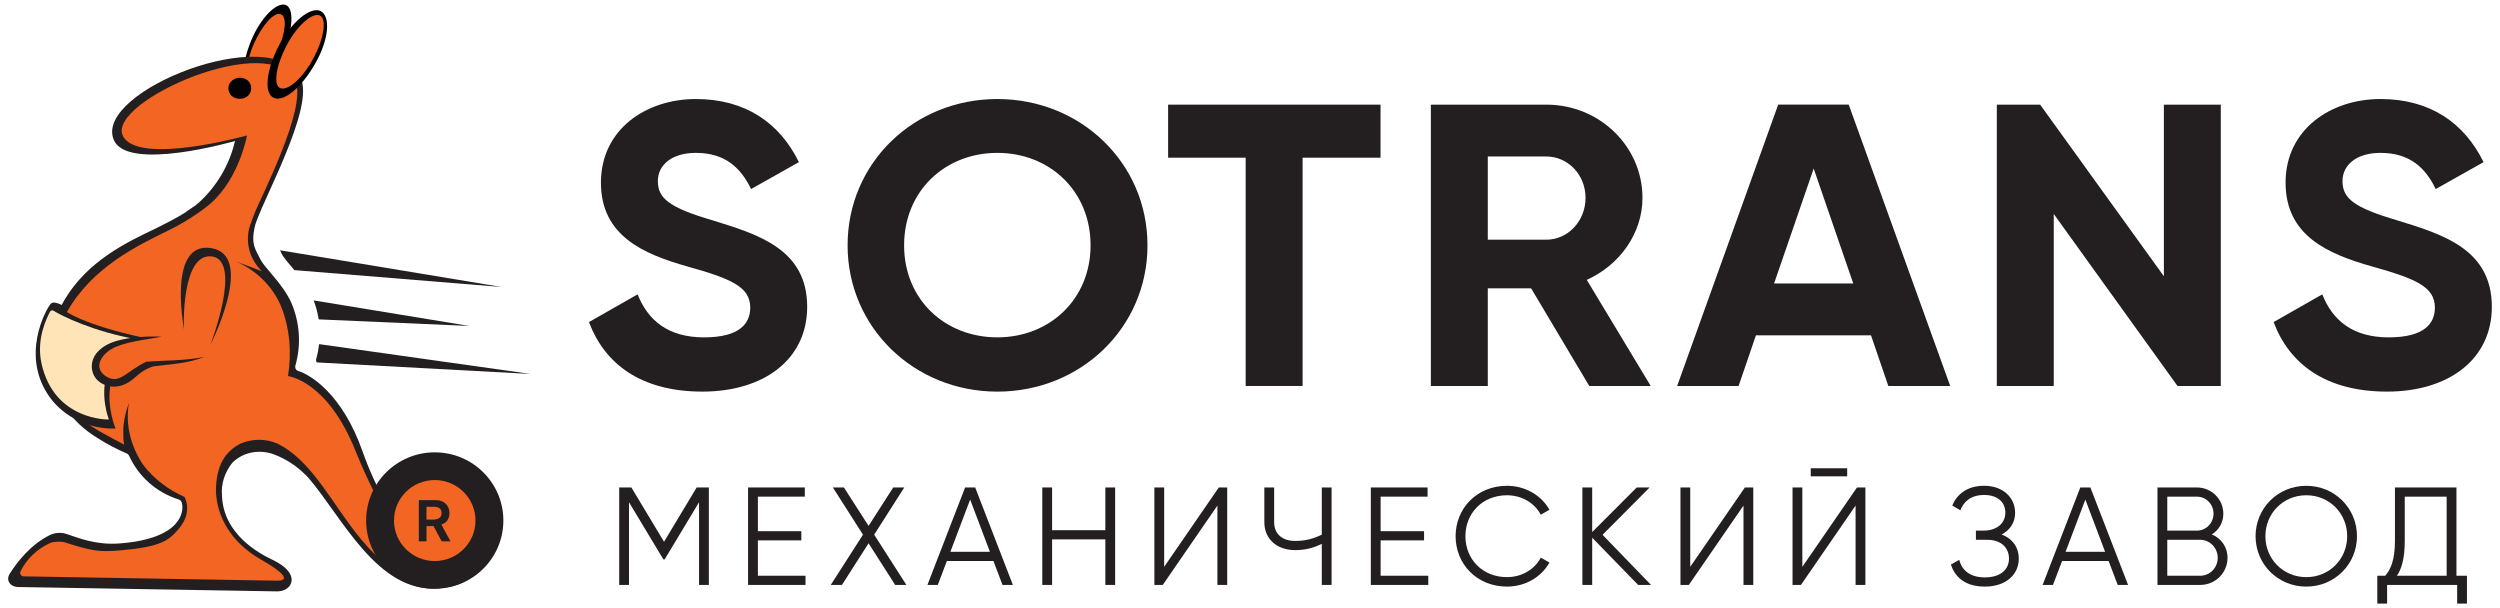 <svg width="296" height="72" viewBox="0 0 296 72" fill="none" xmlns="http://www.w3.org/2000/svg">
<path d="M33.584 6.128C32.459 8.833 30.582 10.659 29.542 10.329C28.496 9.996 28.626 7.479 29.751 4.775C30.876 2.071 32.751 0.243 33.793 0.576C34.835 0.906 34.709 3.422 33.584 6.128Z" fill="black"/>
<path d="M32.895 5.975C31.951 8.143 30.609 9.613 29.796 9.367C28.988 9.12 29.16 7.124 30.111 5.06C31.065 2.995 32.398 1.422 33.207 1.668C34.017 1.913 33.838 3.807 32.894 5.975" fill="#F26522"/>
<path d="M56.594 65.367C56.533 65.127 56.308 64.969 56.059 64.982C54.737 65.043 53.34 64.937 52.031 64.661C52 64.656 51.973 64.647 51.944 64.636C50.363 64.027 46.449 63.342 42.935 53.471C40.519 46.588 36.702 44.343 35.324 43.932C35.043 43.848 34.897 43.553 34.978 43.273C35.674 40.849 35.51 38.195 34.478 35.808C33.368 33.446 31.374 31.807 30.82 30.678C30.267 29.547 29.693 28.96 30.155 26.879C30.746 24.267 37.37 12.725 35.578 9.199C32.208 2.54 11.201 10.761 13.444 16.486C14.907 20.441 27.827 16.692 27.827 16.692C27.165 19.545 25.64 22.099 23.466 24.059L23.448 24.053C23.381 24.118 23.314 24.182 23.246 24.245C22.849 24.525 22.447 24.801 22.039 25.069L22.063 25.075C20.512 26.105 17.076 27.703 17.063 27.711C13.298 29.555 8.959 32.133 6.746 37.254C5.971 39.206 5.637 41.259 5.971 43.312C6.524 47.007 8.216 49.873 11.65 51.926C12.705 52.605 13.857 53.197 15.015 53.695C15.134 53.745 15.226 53.838 15.28 53.955C16.38 56.365 18.468 58.298 21.165 59.14C21.331 59.192 21.461 59.318 21.513 59.483C21.823 60.441 21.63 63.774 14.169 64.342C11.357 64.555 9.352 63.711 7.891 63.226C7.228 63.005 6.506 63.056 5.879 63.365C3.676 64.457 2.096 66.44 1.16 67.915C0.645 68.727 1.224 69.504 2.192 69.504L32.825 70.02C34.623 70.02 35.742 67.937 32.299 66.299C30.845 65.607 26.392 63.321 26.28 58.597C26.17 57.28 26.603 55.961 27.468 54.84C27.488 54.813 27.512 54.786 27.537 54.763C28.756 53.56 30.62 53.164 32.374 53.775C34.037 54.392 35.475 55.415 36.584 56.65C40.576 61.369 44.675 70.096 51.768 69.685C56.901 69.277 56.872 66.442 56.598 65.372" fill="#231F20"/>
<path d="M54.84 66.713C53.841 65.535 51.28 65.577 49.728 64.96C48.174 64.344 45.626 62.083 42.081 53.361C38.758 45.045 34.101 44.531 34.101 44.531C34.545 41.763 34.323 38.786 33.214 36.117C32.217 33.857 30.335 32.01 28.007 30.983L30.998 32.112C29.669 30.778 29.114 29.033 29.448 27.29C29.475 27.053 29.644 26.524 30.237 25.016C30.831 23.507 36.38 12.7 34.972 9.69C32.165 3.447 12.728 11.978 14.526 16.038C16.212 19.681 29.244 16.038 29.244 16.038C29.244 16.038 28.346 21.136 24.863 24.154C24.762 24.24 22.744 25.937 19.917 27.29C16.372 29.035 10.914 31.61 7.923 36.948C5.262 41.77 6.508 47.081 9.944 49.851C11.273 50.88 13.157 51.821 14.71 52.643C14.6 52.231 14.6 51.718 14.6 51.308V50.692C14.6 50.383 14.71 49.973 14.71 49.665V49.769C14.822 49.048 15.041 48.33 15.263 47.715C14.82 50.281 15.485 52.845 16.926 55.001C18.145 56.644 19.946 58.006 21.832 58.825C21.832 58.825 22.881 60.547 21.217 62.543C20.014 63.987 19.131 64.738 14.245 65.163C11.634 65.39 10.819 65.209 7.676 64.217C7.287 64.093 6.347 64.113 5.974 64.278C4.393 64.977 3.174 66.168 2.429 67.645C2.292 67.917 2.487 68.24 2.794 68.24C2.794 68.24 32.608 68.755 32.825 68.755C33.221 68.755 35.21 68.714 30.854 66.225C27.336 64.204 25.679 61.158 25.567 58.182C25.567 55.103 26.675 53.46 28.449 52.535C29.889 51.919 31.44 51.919 32.881 52.535C39.864 56.026 41.672 68.277 52.274 69.476C54.645 69.745 55.663 67.686 54.836 66.713" fill="#F26522"/>
<path d="M27.041 10.45C27.041 9.722 27.715 9.202 28.39 9.202C29.176 9.202 29.738 9.722 29.738 10.45C29.738 11.177 29.176 11.697 28.39 11.697C27.604 11.697 27.041 11.177 27.041 10.45Z" fill="black"/>
<path d="M16.896 39.965C9.803 38.426 7.67 36.794 7.67 36.794L7.895 36.45C7.895 36.45 6.458 35.466 6.007 35.971C5.412 36.634 2.354 42.225 5.948 47.11C7.606 49.364 10.578 50.847 13.683 50.742C13.683 50.742 12.406 47.753 13.248 44.875C13.767 43.101 15.235 41.402 16.896 39.965Z" fill="#231F20"/>
<path d="M24.912 40.825C24.912 40.825 28.806 30.714 25.007 30.352C21.403 30.051 21.765 39.021 21.765 39.021C21.681 38.222 19.941 28.573 25.004 29.377C30.308 30.219 24.912 40.825 24.912 40.825Z" fill="#231F20"/>
<path d="M12.889 49.67C12.889 49.67 6.424 49.849 4.913 43.033C4.276 40.168 5.517 37.674 5.926 36.901C6.007 36.749 6.2 36.699 6.348 36.794C7.271 37.392 11.111 39.277 16.142 40.161C16.142 40.161 13.547 41.535 12.675 44.239C11.806 46.932 12.893 49.669 12.893 49.669" fill="#FFE4B8"/>
<path d="M59.598 61.631C59.598 66.091 55.96 69.705 51.474 69.705C46.988 69.705 43.35 66.089 43.35 61.631C43.35 57.173 46.986 53.557 51.474 53.557C55.962 53.557 59.598 57.171 59.598 61.631Z" fill="#231F20"/>
<path d="M56.297 61.631C56.297 64.279 54.137 66.426 51.472 66.426C48.807 66.426 46.648 64.279 46.648 61.631C46.648 58.983 48.807 56.836 51.472 56.836C54.137 56.836 56.297 58.983 56.297 61.631Z" fill="#F26522"/>
<path d="M49.588 59.214H51.598C52.08 59.214 52.471 59.357 52.77 59.642C53.069 59.929 53.219 60.301 53.219 60.762C53.219 61.049 53.147 61.314 53.001 61.561C52.855 61.809 52.606 61.989 52.253 62.104L53.344 64.095H52.294L51.328 62.283H50.5V64.095H49.59V59.216L49.588 59.214ZM50.498 60.002V61.524H51.207C51.925 61.524 52.285 61.267 52.285 60.757C52.285 60.246 51.968 60.002 51.333 60.002H50.498Z" fill="#231F20"/>
<path d="M23.682 41.929C21.607 42.368 18.028 40.41 18.783 40.234C18.783 40.234 15.94 40.048 13.823 40.773C12.786 41.13 11.935 41.833 11.656 42.637C11.279 43.687 11.67 44.967 12.931 45.423C14.191 45.88 15.213 45.327 15.976 44.635C16.571 44.096 17.079 43.676 17.93 43.413C20.006 43.151 21.985 42.628 23.682 41.927" fill="#F26522"/>
<path d="M24.198 42.252C21.836 42.736 19.793 42.639 17.321 42.832C15.068 43.895 14.209 45.441 12.754 44.676C10.802 43.65 11.999 41.712 13.897 40.987C15.599 40.336 18.28 40.06 19.139 39.867C19.139 39.867 15.902 39.661 13.492 40.462C12.311 40.854 11.342 41.63 11.025 42.517C10.596 43.675 11.043 45.085 12.477 45.592C13.912 46.097 15.075 45.486 15.944 44.723C16.622 44.128 17.201 43.666 18.169 43.375C20.531 43.085 22.265 43.024 24.198 42.252Z" fill="#231F20"/>
<path d="M37.375 7.43C35.803 10.24 33.668 12.112 32.433 11.595C31.198 11.073 31.535 8.265 32.994 5.452C34.455 2.644 36.701 0.772 37.936 1.291C39.171 1.917 38.948 4.621 37.375 7.43Z" fill="black"/>
<path d="M37.152 6.807C35.917 9.201 34.119 10.761 33.22 10.45C32.318 10.138 32.659 7.848 33.894 5.454C35.129 3.062 36.927 1.499 37.825 1.811C38.722 2.125 38.387 4.515 37.15 6.807" fill="#F26522"/>
<path d="M62.851 44.28L37.786 40.745C37.717 41.331 37.607 41.913 37.443 42.479C37.4 42.632 37.429 42.786 37.504 42.91L62.851 44.279V44.28Z" fill="#231F20"/>
<path d="M55.564 38.593L37.136 35.568C37.412 36.301 37.617 37.054 37.734 37.815L55.564 38.593Z" fill="#231F20"/>
<path d="M33.315 29.981C33.58 30.522 34.179 31.182 34.852 31.983L59.396 33.981L33.162 29.635C33.211 29.752 33.26 29.868 33.315 29.981Z" fill="#231F20"/>
<path d="M69.732 38.134L75.495 34.851C76.716 37.944 79.11 39.944 83.358 39.944C87.606 39.944 88.828 38.279 88.828 36.423C88.828 33.948 86.533 32.997 81.454 31.569C76.229 30.094 71.15 27.953 71.15 21.624C71.15 15.295 76.523 11.725 82.382 11.725C88.242 11.725 92.297 14.533 94.592 19.196L88.927 22.383C87.707 19.86 85.851 18.101 82.382 18.101C79.55 18.101 77.889 19.529 77.889 21.432C77.889 23.478 79.207 24.573 84.385 26.094C89.807 27.761 95.57 29.52 95.57 36.326C95.57 42.56 90.442 46.366 83.165 46.366C75.888 46.366 71.59 43.083 69.734 38.134" fill="#231F20"/>
<path d="M100.355 29.046C100.355 19.291 108.218 11.725 118.085 11.725C127.951 11.725 135.862 19.292 135.862 29.046C135.862 38.799 127.951 46.368 118.085 46.368C108.218 46.368 100.355 38.754 100.355 29.046ZM129.123 29.046C129.123 22.622 124.287 18.101 118.085 18.101C111.882 18.101 107.046 22.622 107.046 29.046C107.046 35.469 111.882 39.942 118.085 39.942C124.287 39.942 129.123 35.421 129.123 29.046Z" fill="#231F20"/>
<path d="M163.456 18.671H154.226V45.699H147.486V18.671H138.304V12.39H163.456V18.671Z" fill="#231F20"/>
<path d="M181.282 34.136H176.154V45.699H169.414V12.39H183.09C189.39 12.39 194.469 17.339 194.469 23.43C194.469 27.617 191.782 31.377 187.875 33.136L195.446 45.699H188.169L181.283 34.136H181.282ZM176.154 28.379H183.088C185.629 28.379 187.727 26.189 187.727 23.43C187.727 20.67 185.627 18.529 183.088 18.529H176.154V28.379Z" fill="#231F20"/>
<path d="M221.527 39.704H207.902L205.85 45.7H198.573L210.538 12.388H218.89L230.903 45.7H223.578L221.526 39.704H221.527ZM219.427 33.565L214.739 19.956L210.051 33.565H219.429H219.427Z" fill="#231F20"/>
<path d="M262.943 12.39V45.699H257.815L243.164 25.333V45.699H236.424V12.39H241.552L256.203 32.708V12.39H262.943Z" fill="#231F20"/>
<path d="M269.195 38.134L274.958 34.851C276.178 37.944 278.573 39.944 282.821 39.944C287.069 39.944 288.291 38.279 288.291 36.423C288.291 33.948 285.996 32.997 280.917 31.569C275.692 30.094 270.612 27.953 270.612 21.624C270.612 15.295 275.985 11.725 281.845 11.725C287.705 11.725 291.76 14.533 294.055 19.196L288.39 22.383C287.17 19.86 285.314 18.101 281.845 18.101C279.013 18.101 277.352 19.529 277.352 21.432C277.352 23.478 278.67 24.573 283.848 26.094C289.27 27.761 295.033 29.52 295.033 36.326C295.033 42.56 289.905 46.366 282.628 46.366C275.351 46.366 271.052 43.083 269.197 38.134" fill="#231F20"/>
<path d="M83.928 69.255H82.767V59.463L78.703 66.222H78.537L74.473 59.463V69.255H73.314V57.716H74.756L78.62 64.145L82.485 57.716H83.928V69.255Z" fill="#231F20"/>
<path d="M95.373 68.166V69.255H88.572V57.716H95.29V58.803H89.733V62.893H94.876V63.98H89.733V68.166H95.373Z" fill="#231F20"/>
<path d="M105.99 69.255L102.838 64.326L99.688 69.255H98.361L102.177 63.305L98.61 57.716H99.919L102.838 62.265L105.759 57.716H107.068L103.502 63.305L107.317 69.255H105.99Z" fill="#231F20"/>
<path d="M117.619 66.419H112.113L111.034 69.254H109.807L114.269 57.714H115.463L119.925 69.254H118.697L117.619 66.419ZM117.204 65.331L114.866 59.149L112.527 65.331H117.204Z" fill="#231F20"/>
<path d="M132.033 57.716V69.255H130.872V63.864H124.568V69.255H123.407V57.716H124.568V62.776H130.872V57.716H132.033Z" fill="#231F20"/>
<path d="M144.141 59.859L137.672 69.255H136.677V57.716H137.838V67.112L144.307 57.716H145.302V69.255H144.141V59.859Z" fill="#231F20"/>
<path d="M157.66 57.716V69.255H156.499V64.392C155.453 64.903 154.492 65.134 153.348 65.134C151.092 65.134 149.698 63.733 149.698 61.837V57.716H150.859V61.837C150.859 63.14 151.739 64.046 153.348 64.046C154.492 64.046 155.453 63.815 156.499 63.305V57.716H157.66Z" fill="#231F20"/>
<path d="M169.107 68.166V69.255H162.306V57.716H169.024V58.803H163.467V62.893H168.609V63.98H163.467V68.166H169.107Z" fill="#231F20"/>
<path d="M172.343 63.486C172.343 60.188 174.863 57.519 178.43 57.519C180.586 57.519 182.494 58.64 183.455 60.353L182.427 60.946C181.713 59.561 180.171 58.639 178.43 58.639C175.494 58.639 173.504 60.798 173.504 63.486C173.504 66.173 175.494 68.333 178.43 68.333C180.171 68.333 181.713 67.41 182.427 66.025L183.455 66.602C182.51 68.316 180.602 69.453 178.43 69.453C174.863 69.453 172.343 66.783 172.343 63.486Z" fill="#231F20"/>
<path d="M193.955 69.255L188.516 63.667V69.255H187.354V57.716H188.516V62.991L193.789 57.716H195.315L189.742 63.321L195.481 69.255H193.955Z" fill="#231F20"/>
<path d="M206.429 59.859L199.959 69.255H198.966V57.716H200.125V67.112L206.594 57.716H207.59V69.255H206.429V59.859Z" fill="#231F20"/>
<path d="M219.701 59.859L213.232 69.255H212.236V57.716H213.397V67.112L219.867 57.716H220.862V69.255H219.701V59.859ZM214.393 55.442H218.706V56.399H214.393V55.442Z" fill="#231F20"/>
<path d="M239.024 66.139C239.024 68.019 237.515 69.453 235.01 69.453C232.506 69.453 231.428 68.166 230.98 66.847L231.976 66.286C232.208 67.259 232.987 68.363 235.01 68.363C236.867 68.363 237.863 67.424 237.863 66.138C237.863 64.851 236.934 63.912 235.275 63.912H233.948V62.824H234.861C236.453 62.824 237.432 61.934 237.432 60.697C237.432 59.461 236.519 58.605 234.927 58.605C233.252 58.605 232.455 59.495 232.107 60.418L231.145 59.857C231.675 58.588 232.836 57.517 234.925 57.517C237.165 57.517 238.591 58.918 238.591 60.715C238.591 61.853 237.994 62.76 236.999 63.287C238.275 63.765 239.022 64.803 239.022 66.139" fill="#231F20"/>
<path d="M249.658 66.419H244.152L243.074 69.254H241.846L246.308 57.714H247.502L251.964 69.254H250.736L249.658 66.419ZM249.243 65.331L246.905 59.149L244.566 65.331H249.243Z" fill="#231F20"/>
<path d="M263.739 66.041C263.739 67.822 262.297 69.255 260.505 69.255H255.445V57.716H260.122C261.848 57.716 263.242 59.117 263.242 60.816C263.242 61.887 262.711 62.76 261.882 63.272C262.977 63.735 263.739 64.756 263.739 66.041ZM256.606 58.803V62.826H260.122C261.201 62.826 262.08 61.936 262.08 60.816C262.08 59.696 261.201 58.805 260.122 58.805H256.606V58.803ZM262.578 66.041C262.578 64.871 261.649 63.914 260.505 63.914H256.606V68.168H260.505C261.649 68.168 262.578 67.229 262.578 66.041Z" fill="#231F20"/>
<path d="M267.059 63.486C267.059 60.188 269.68 57.519 273.063 57.519C276.445 57.519 279.067 60.188 279.067 63.486C279.067 66.783 276.445 69.453 273.063 69.453C269.68 69.453 267.059 66.783 267.059 63.486ZM277.907 63.486C277.907 60.8 275.818 58.639 273.064 58.639C270.311 58.639 268.222 60.798 268.222 63.486C268.222 66.173 270.311 68.333 273.064 68.333C275.818 68.333 277.907 66.173 277.907 63.486Z" fill="#231F20"/>
<path d="M292.088 68.166V71.463H290.927V69.254H282.633V71.463H281.472V68.166H282.416C283.064 67.408 283.561 66.286 283.561 64.045V57.714H290.844V68.164H292.088V68.166ZM289.683 68.166V58.803H284.723V64.079C284.723 66.254 284.292 67.442 283.794 68.166H289.683Z" fill="#231F20"/>
</svg>
